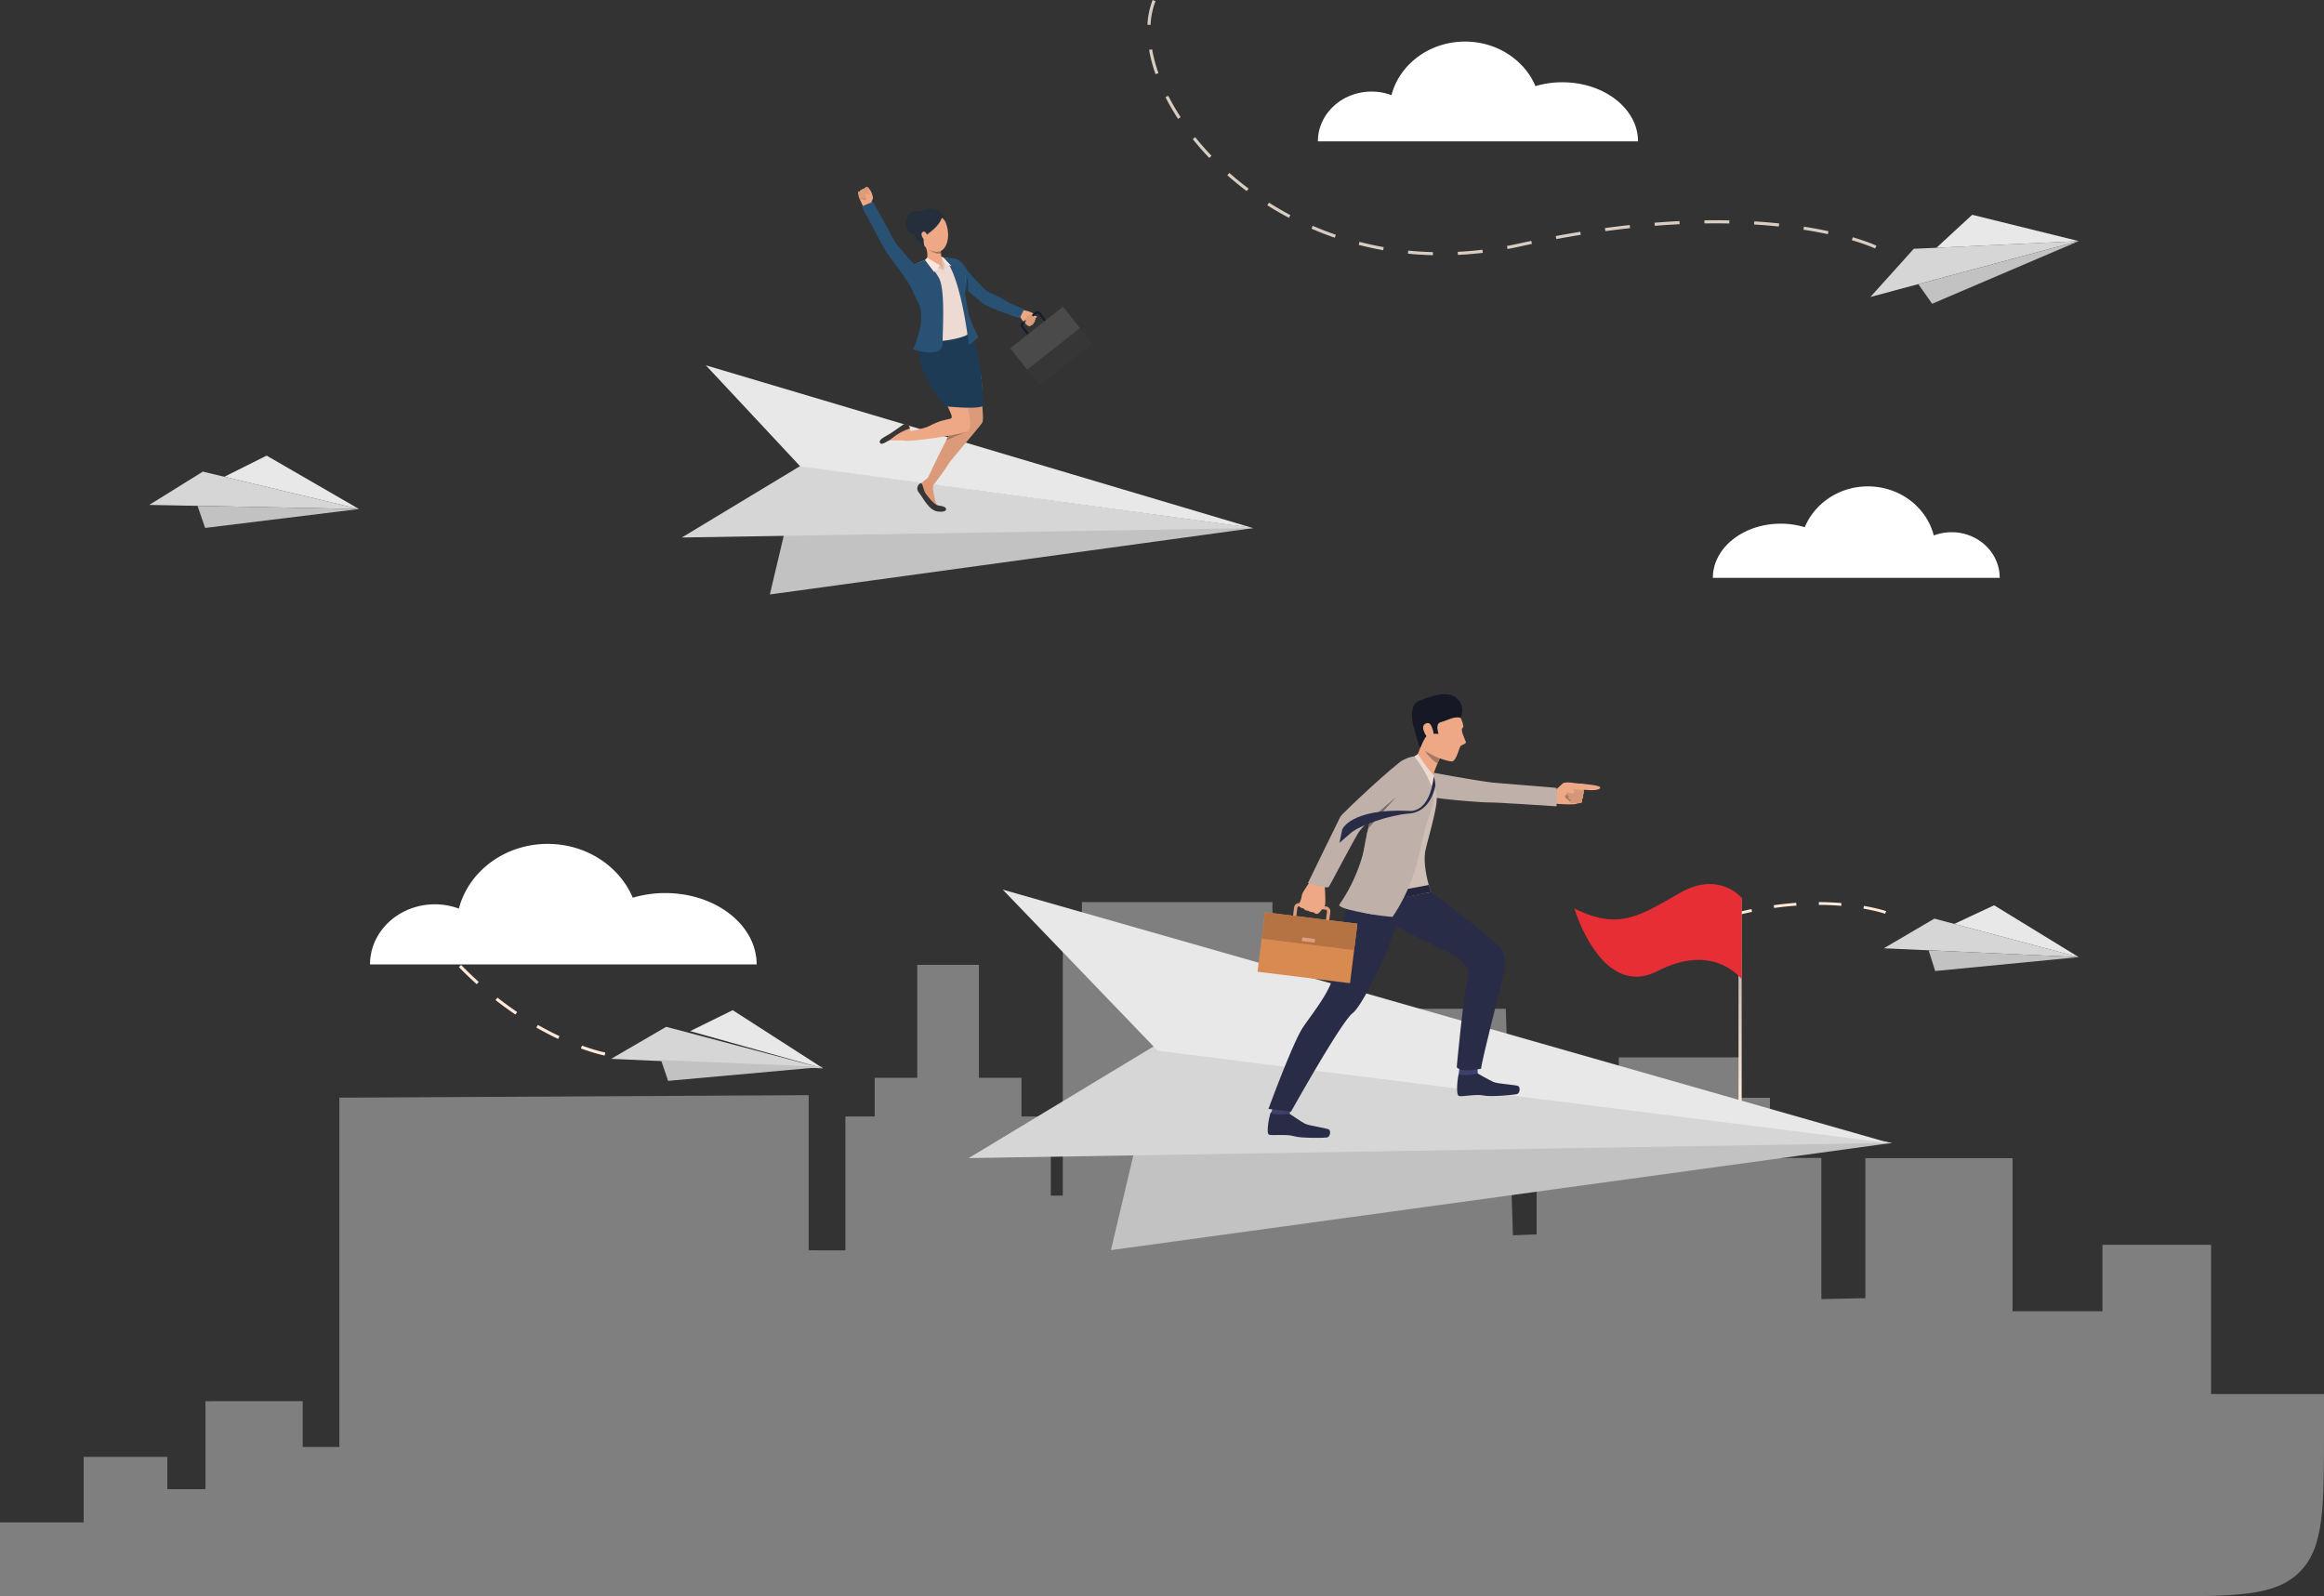 <svg xmlns="http://www.w3.org/2000/svg" width="559" height="384" fill="none"><rect width="100%" height="100%" fill="#333333" stroke="none"/><path fill="#D6D6D6" d="m86.357 122.448-50.451-.991 12.884-8.008 37.567 8.999Z"/><path fill="#E8E8E8" d="M86.356 122.448 64.138 109.6l-10.177 5.088 32.395 7.76Z"/><path fill="#C2C2C2" d="m47.507 121.684 1.835 5.311 37.015-4.547-38.85-.764Z"/><path fill="#D6D6D6" d="m198 257-51-2.295L160.238 247 198 257Z"/><path fill="#E8E8E8" d="m198 257-21.758-14L166 248.035 198 257Z"/><path fill="#C2C2C2" d="m159 255 1.707 5L198 256.642 159 255Z"/><path fill="url(#a)" d="m129.008 247.18.372-.645a68.806 68.806 0 0 0 5.203 2.71l-.322.676a73.375 73.375 0 0 1-5.253-2.741Zm-5.029-3.126a89.7 89.7 0 0 1-4.788-3.487l.459-.589a82.05 82.05 0 0 0 4.746 3.455l-.417.621Zm15.753 8.156.255-.694c3.446 1.256 5.578 1.661 5.602 1.667l-.14.728c-.091-.019-2.211-.417-5.717-1.701Zm-25.073-15.457a96.265 96.265 0 0 1-4.277-4.105l.529-.535a91.488 91.488 0 0 0 4.239 4.08l-.491.56Z"/><path fill="#D6D6D6" d="m500 230.236-46.879-2.125 12.168-7.136L500 230.236Z"/><path fill="#E8E8E8" d="m500 230.236-20.352-12.472-9.58 4.485L500 230.236Z"/><path fill="#C2C2C2" d="m463.9 228.6 1.58 4.981 34.52-3.345-36.1-1.636Z"/><path fill="url(#b)" d="M437.494 217v.676c1.818 0 3.624.083 5.384.231l.054-.677a68.385 68.385 0 0 0-5.438-.23Zm-5.437.175c-1.788.129-3.61.319-5.411.569l.094.671c1.788-.252 3.59-.44 5.363-.562l-.046-.678Zm16.279.739-.115.661c3.318.577 5.2 1.226 5.222 1.233l.223-.636c-.081-.027-1.95-.676-5.33-1.258Zm-27.048.772a88.897 88.897 0 0 0-5.288 1.285l.175.661a85.721 85.721 0 0 1 5.247-1.284l-.134-.662Z"/><path fill="url(#c)" d="M375.805 19.789a22.69 22.69 0 0 0-6.477.927C366.679 14.444 360.09 10 352.382 10c-8.568 0-15.753 5.484-17.684 12.882a13.823 13.823 0 0 0-4.782-.854C322.783 22.028 317 27.388 317 34h77c0-7.844-8.146-14.211-18.195-14.211Z"/><path fill="url(#d)" d="M428.305 125.973a19.907 19.907 0 0 1 5.803.85c2.375-5.749 8.279-9.823 15.186-9.823 7.678 0 14.117 5.027 15.846 11.809a12.118 12.118 0 0 1 4.286-.783c6.392 0 11.574 4.913 11.574 10.974h-69c0-7.19 7.3-13.027 16.305-13.027Z"/><path fill="url(#e)" d="M301.477 127.032 185.174 143l7.311-30.903 108.992 14.935Z"/><path fill="url(#f)" d="m192.486 112.097 108.992 14.935L164 129.298l28.486-17.201Z"/><path fill="url(#g)" d="m192.499 112.199 108.748 14.791-131.46-39.11 22.712 24.319Z"/><path fill="#DB9B7B" d="M236.236 101.713c-.542.93-7.754 9.136-8.234 10.095-.481.96-3.509 4.908-3.509 4.908l-1.522-1.298s2.561-5.573 4.62-9.492c.2-.382.394-.747.583-1.089.727-1.329 1.34-2.323 1.676-2.597 1.318-1.078 3.246-2.558 2.387-3.986-.858-1.428-4.219-9.088-4.31-9.86-.091-.773-6.563-12.878 5.193-7.566 0 0 3.204 7.913 3.084 12.668-.121 4.755.572 7.285.032 8.217Z"/><path fill="#DE9673" d="M224.494 116.715s-.192.925-.011 1.489c.18.565.422 2.996 1.067 3.384.646.388 2.01.721 1.998.831-.047.502-.467.753-1.895.649-1.428-.104-2.634-2.062-3.477-3.437-.842-1.375-2.035-2.1-1.171-2.9.863-.8 2.082-1.662 2.23-1.826.147-.164 1.259 1.81 1.259 1.81Z"/><path fill="#EEA886" d="M222.964 80.168s-2.465 4.18-1.277 7.153c1.167 2.922 5.965 9.673 6.382 10.711.418 1.039 1.372 2.49.495 2.702-1.176.286-2.612.445-4.858 1.657-1.482.802-3.837 1.015-5.422 1.576-.627.222-.935 1.641-.289 2.042.477.297 12.794-1.261 14.679-2.264.821-.437.931-1.623.272-4.948-.297-1.5-1.765-6.448-2.186-8.292-.407-1.785-1.261-4.46-1.261-4.46s1.899-10.454-6.535-5.877Z"/><path fill="#EEA886" d="M218.1 106.039a13.497 13.497 0 0 0-1.705-.099c-.546.036-2.678-.068-3.282.023-.604.091-1.053.764-1.366.561-.314-.203.362-.983 1.074-1.42.712-.436 2.774-1.608 3.807-2.434 1.034-.826 1.573-.93 2.003-.084.43.845.769 2.139.974 2.496.204.357-1.505.957-1.505.957Z"/><path fill="#1D3B54" d="M236.582 97.291s1.063 1.395-9.088.474c0 0-9.345-10.584-5.591-16.355 1.985-3.053 11.667-1.152 11.667-1.152s2.262 3.158 3.012 17.033Z"/><path fill="#363636" d="M227.547 122.418s.135-.607-1.82-.811c-1.12-.114-3.051-2.837-3.246-3.154-.195-.316-.578-2.137-.924-2.223-.345-.086-1.532 1.053-.527 2.272 1.005 1.219 2.399 4.358 4.615 4.544 1.76.169 1.922-.3 1.902-.628ZM218.844 103.055s-.253-1.836-1.689-.852c-1.436.983-2.699 1.986-4.241 2.807-1.541.822-1.481 1.416-1.074 1.688.407.273 1.435-.487 2.032-.772.597-.286 1.733-1.722 4.972-2.871Z"/><path fill="#A77860" d="M228.174 104.841s3.329-.649 4.155-.938c-.784.325-4.382 1.828-4.737 2.027.199-.381.394-.746.582-1.089Z"/><path fill="#EEA886" d="M209.473 49.067s.435-1.208.487-1.394c.052-.187-.089-.713-.315-1.299s-.794-1.285-.899-1.308a.55.55 0 0 0-.461.008c-.167.075-.311.19-.419.338a.65.65 0 0 0-.556.28.559.559 0 0 0-.503.37s-.351 0-.432.29c.071.241.121.488.149.738 0 .213.555 1.54 1.086 2.515.008-.004.644.497 1.863-.538Z"/><path fill="#CF8C6C" d="M208.636 47.45s-.438.471-.487.666c-.048.195-1.368-.431-1.368-.431s1.264-.753 1.855-.236Z"/><path fill="#DB9C7C" d="M208.822 45.214s.534 1.508.302 1.623a.405.405 0 0 1-.388.018l-.062.72s-.31.455-.714-.016c0 0-.247.455-.583-.047 0 0-.295.227-.487.023-.191-.205-.499-1.188-.499-1.188s.009-.255.412-.305a.563.563 0 0 1 .508-.375.607.607 0 0 1 .556-.278s.374-.579.895-.324c-.005-.003.037.084.06.15Z"/><path fill="#EEA886" d="M209.96 47.632s-.799-.755-1.415-.974c-.14-.05-.284-.073-.383.038-.099.11-.064.394.266.738.242.284.443.6.597.94 0 0 .442.246.935-.742ZM245.417 74.344c.249.024.492.092.717.202.213.124.636.18.856.228.458.126.905.292 1.335.495.081.054.446.581.625.672.178.091.563.232.475.383-.087.151-.467.12-.467.12a.243.243 0 0 1 .098.107c.022.044.029.094.022.143-.068.304-.258.352-.258.352s.096.2.036.325a.555.555 0 0 1-.325.307.507.507 0 0 1-.118.324.465.465 0 0 1-.416.153s-.147.297-.332.28a1.53 1.53 0 0 1-.447-.176 5.312 5.312 0 0 1-1.623-1.682c-.475-.866-1.527-.973-1.527-.973l1.349-1.26Z"/><path fill="#0E1E2B" d="m251.697 78.353-3.306 2.608a.764.764 0 0 1-.571.162.776.776 0 0 1-.518-.29l-1.645-2.082a.777.777 0 0 1 .128-1.09l3.306-2.602a.776.776 0 0 1 1.089.128l1.645 2.084a.773.773 0 0 1-.128 1.082Zm-5.589-.284a.27.27 0 0 0-.065.076.257.257 0 0 0 .023.283l1.645 2.084a.257.257 0 0 0 .359.042l3.304-2.61a.262.262 0 0 0 .096-.17.255.255 0 0 0-.054-.187l-1.645-2.084a.264.264 0 0 0-.171-.095.253.253 0 0 0-.188.053l-3.304 2.608Z"/><path fill="#363636" d="m255.685 73.772-12.679 10.006 7.01 8.883 12.68-10.006-7.011-8.883Z"/><path fill="#4A4A4A" d="m255.683 73.776-12.679 10.006 4.064 5.15 12.679-10.007-4.064-5.15Z"/><path fill="#DB9C7C" d="M248.887 76.34s-.904-.687-1.282-.598c-.378.09-.068.357-.068.357s-.304-.27-.547-.047c-.243.222.138.513.138.513a.327.327 0 0 0-.445.162c-.162.303.216.474.216.474s-.517.024-.344.409c.294.649 1.086.839 1.086.839a.375.375 0 0 0 .376-.266.488.488 0 0 0 .551-.487s.543-.242.298-.641c0-.002.55-.343.021-.716Z"/><path fill="#285173" d="M228.064 62.106s1.586-.248 2.67.532c1.084.78 1.842 2.272 2.176 2.728.334.456 4.229 4.6 4.421 4.672.191.074 2.987 1.274 4.607 2.302 1.62 1.027 4.405 2.06 4.405 2.06l-1.086 2.138s-7.667-2.463-9.088-3.733c-1.521-1.361-6.32-5.167-6.32-5.167s-4.12-3.257-1.785-5.532Z"/><path fill="#EDDAD3" d="M225.837 61.688s1.675.419 2.228.419c.554 0 3.147 2.272 3.704 3.177.557.906.487 2.446.081 4.317-.406 1.871.414 2.305.415 4.095.002 1.79.427 5.495.68 6.44.254.944-8.377 2.842-10.701 1.492 0 0 1.398-3.372 1.568-3.848.17-.475-.502-2.75-.854-3.3-.352-.55-2.901-4.981-2.901-4.981s-2.058-3.958-1.084-5.08c.845-.973 3.515-1.785 3.971-2.06.456-.273 1.866-.622 2.893-.671Z"/><path fill="#EEA886" d="M221.746 51.202c.847-.501 4.036-1.947 5.67 2.168 1.634 4.116-.123 7.628-2.452 7.25-2.329-.378-4.257-3.067-4.831-5.296-.575-2.228.545-3.489 1.613-4.122Z"/><path fill="#252E3B" d="M227.417 53.372s-.562-3.689-4.22-3.097c-3.658.593-4.047 3.782-3.315 5.906a5.444 5.444 0 0 0 2.459 2.973s-.487-1.74.134-2.339c.622-.598 3.262-2.072 4.074-4.443 0 .002.706.558.868 1Z"/><path fill="#252E3B" d="M222.803 53.885c-.19 1.551-1.444 2.674-2.799 2.507-1.355-.167-2.303-1.558-2.11-3.11.193-1.551 1.444-2.674 2.801-2.508 1.357.165 2.3 1.564 2.108 3.11Z"/><path fill="#EEA886" d="M226.216 59.776s.252 2.87.497 3.77c0 0-1.274 1.91-3.77-1.186 0 0 .487-1.576-.487-3.408-.974-1.832 3.76.825 3.76.825Z"/><path fill="#EEA886" d="m226.711 63.546.289 1.457L224.898 64l1.813-.453Z"/><path fill="#285173" d="M222.68 62.482s2.847 3.446 3.371 4.816c1.271 3.322.699 11.846.662 15.446-.037 3.6-7.141 1.31-7.141 1.31s3.501-7.071 1.253-11.346c-2.247-4.275-2.864-7.045-2.864-7.045s.626-1.644 2.037-2.155c1.41-.511 2.682-1.026 2.682-1.026ZM232.173 65.621s.299 3.326-.039 5.072c0 0 .631 3.627.891 4.836.425 1.98 2.308 5.563 2.308 5.563l-1.811 1.656a.33.33 0 0 1-.34.07.325.325 0 0 1-.209-.277c-.357-3.221-2.366-17.587-6.131-20.623l1.493.162s2.91 1.802 3.838 3.541Z"/><path fill="#EEA886" d="M222.686 55.972a.57.57 0 0 0-.877-.073c-.217.242-.251.845.301 1.51.551.663 2.078.9.576-1.437Z"/><path fill="#285173" d="M224.32 70.769s-2.018 2.395-3.571.505c-1.634-1.996-2.189-3.1-2.758-4.009-.533-.857-4.189-5.733-4.363-5.965-.173-.232-2.085-3.446-2.66-4.668-.436-.93-3.502-6.624-3.646-6.845-.145-.22 2.656-1.217 2.656-1.217s3.144 5.636 3.469 6.202c.324.567 1.757 3.48 2.434 4.22.793.873 3.598 4.473 4.114 4.51.608.05 5.565 5.952 4.325 7.267Z"/><path fill="#A77860" d="m226.27 60.406.053.565s-1.212.496-3.268-1.193c.006 0 1.464 1.197 3.215.628Z"/><path fill="#1D3B54" d="M232.855 70.043s.259-2.33-.456-3.799c0 0 .324 1.357-.133 3.324l.589.475Z"/><path fill="#D6C5BE" d="m226.098 63.796.903 1.208-2.704-1.328 1.801.12Z"/><path fill="#FAE6DE" d="M223.022 61.965s2.179 1.422 3.083 1.83l-1.404 1.67-2.207-2.903.528-.597Z"/><path fill="#D6C5BE" d="M227 64.997s-.615-2.842-.576-3.234l.921 1.777-.345 1.457Z"/><path fill="#FAE6DE" d="m226.424 61.769.415.15 2.058 2.106-1.551-.479-.922-1.777Z"/><path fill="#D6D6D6" d="m500.001 57.998-50.106 13.44 10.435-11.589L500.001 58Z"/><path fill="#E8E8E8" d="m500 57.998-25.617-6.333-8.594 7.928L500 57.998Z"/><path fill="#C2C2C2" d="m461.418 68.348 3.33 4.719L500 57.999l-38.582 10.349Z"/><path fill="url(#h)" d="M344.658 61.391a90.684 90.684 0 0 1-6.001-.365l.075-.744c1.962.196 3.963.32 5.945.366l-.019.743Zm6.015-.071-.037-.747a85.232 85.232 0 0 0 5.941-.497l.088.743a85.645 85.645 0 0 1-5.992.5Zm-17.972-1.133a80.195 80.195 0 0 1-5.877-1.279l.183-.73c1.913.495 3.871.913 5.82 1.27l-.126.74Zm29.909-.285-.139-.73a97.034 97.034 0 0 0 2.859-.585c1.007-.226 2.006-.44 2.996-.645l.153.73c-.986.207-1.982.421-2.987.646-.965.214-1.926.41-2.882.588v-.004Zm88.41-.128c-.016-.009-1.885-.902-5.581-1.987l.212-.718c3.764 1.105 5.62 1.995 5.696 2.031l-.327.674Zm-76.676-2.261-.137-.731c1.976-.366 3.964-.713 5.908-1.027l.12.73c-1.936.315-3.918.66-5.891 1.028Zm-53.282-.335a73.595 73.595 0 0 1-5.606-2.174l.297-.687a76.942 76.942 0 0 0 5.554 2.154l-.245.707Zm118.597-.844a103.62 103.62 0 0 0-5.87-1.078l.112-.732a97.85 97.85 0 0 1 5.911 1.096l-.153.714Zm-53.51-.73-.1-.742c1.996-.27 4.001-.515 5.954-.731l.08.743c-1.944.222-3.941.465-5.932.735l-.002-.006Zm41.721-1.115a138.089 138.089 0 0 0-5.952-.488l.046-.747c2.022.123 4.035.287 5.983.49l-.077.745Zm-29.835-.17-.059-.745c2.01-.16 4.02-.289 5.989-.384l.037.747c-1.957.1-3.965.221-5.965.388l-.002-.006Zm17.914-.557c-1.912-.04-3.904-.046-5.975-.017l-.011-.747a163.3 163.3 0 0 1 6.001.015l-.015.749Zm-105.912-1.361a77.93 77.93 0 0 1-5.205-3.02l.4-.632a77.167 77.167 0 0 0 5.154 2.99l-.349.662Zm-10.158-6.438a75.544 75.544 0 0 1-4.666-3.8l.496-.56a74.729 74.729 0 0 0 4.62 3.762l-.45.598Zm-9.008-7.97a66.956 66.956 0 0 1-3.97-4.526l.585-.468a67.976 67.976 0 0 0 3.928 4.476l-.543.517Zm-7.507-9.4a55.1 55.1 0 0 1-3.027-5.212l.667-.34a54.865 54.865 0 0 0 2.985 5.143l-.625.409Zm-5.42-10.753a36.329 36.329 0 0 1-1.549-5.846l.73-.128a35.652 35.652 0 0 0 1.52 5.72l-.701.254Zm-1.197-11.844L276 5.954A19.37 19.37 0 0 1 277.239 0l.698.265a18.537 18.537 0 0 0-1.19 5.73Z"/><path fill="#CDCDCD" fill-opacity=".5" d="M519 384c18.856 0 28.284 0 34.142-5.858C559 372.284 559 362.856 559 344v-8.658h-27.159v-35.893h-26.13v15.982h-21.623v-36.824h-35.401v33.672l-10.59.215v-33.951H425.74v-14.469h-7.415v-9.716H389.38v9.716h-7.415v14.469h-12.354v18.391l-5.702.218-1.713-54.49h-38.127v28.988l-13.413.215v-45.304h-4.589V217h-45.833v9.561h-4.592v61.052h-2.882v-19.035h-7.06v-9.31h-10.238v-27.172h-14.825v27.172h-10.238v9.31h-7.06v32.207h-4.941l-3.886-.033v-37.314l-112.878.611v84.025H72.81v-11.012H49.42v21.163h-9.176v-7.774H20.121v15.763H0V384h519Z"/><path fill="url(#i)" d="M418.931 216.002h-.757v55.025h.757v-55.025Z"/><path fill="#E72E35" d="M418.937 215.998s-5.355-6.59-14.748-1.267c-9.394 5.324-14.639 9.284-25.509 3.792 0 0 6.508 22.049 20.053 15.049 13.546-7.001 20.204 1.996 20.204 1.996v-19.57Z"/><path fill="url(#j)" d="m455.147 274.92-187.932 25.801 11.813-49.935 176.119 24.134Z"/><path fill="url(#k)" d="m279.028 250.786 176.119 24.134L233 278.58l46.028-27.794Z"/><path fill="url(#l)" d="m278.46 252.759 176.364 22.272L241.193 214l37.267 38.759Z"/><path fill="#EEA886" d="M374.08 190.119s1.591-1.457 1.836-1.668c.245-.212 1.228-.313 2.276-.156 1.02.154 2.467.212 2.574.362a.888.888 0 0 1 .272.7 1.78 1.78 0 0 1-.251.867s.277.578-.073 1.045a.948.948 0 0 1-.25 1.02s.215.547-.167.856c0 0-.916.11-1.244.248-.327.139-2.775.139-4.63-.048.006-.003-1.157-.674-.343-3.226Z"/><path fill="#A67962" d="M377.135 190.369s-.449.986-.716 1.198c-.267.212 1.717 1.572 1.717 1.572s.184-2.193-1.001-2.77Z"/><path fill="#D59778" d="M380.48 188.63s-2.685.152-2.714.586a.693.693 0 0 0 .224.614l-1.076.562s-.501.774.489 1.095c0 0-.544.676.45.871 0 0-.167.606.284.778.451.171 2.169 0 2.169 0s.396-.191.214-.848a.925.925 0 0 0 .235-1.016s.429-.655.167-1.302c0 0 .364-.741-.158-1.335-.007-.005-.172-.005-.284-.005Z"/><path fill="#EEA886" d="M376.006 188.434s1.687.748 2.428 1.56c.167.184.297.393.189.618-.109.225-.569.354-1.317.068-.747-.285-1.844-.315-1.844-.315s-.681-.519.544-1.931Z"/><path fill="#EEA886" d="M380.915 189.976s-2.915-.185-3.171-.047c-.255.139-.2-.927.032-1.031.232-.103 2.655-.334 2.899-.297.243.037.776.85.24 1.375Z"/><path fill="#EEA886" d="M380.151 188.509s4.757.346 4.756.898c-.002.552-1.112.901-4.758.491-3.544-.399.002-1.389.002-1.389Z"/><path fill="#292C47" d="M355.475 258.254s2.56 1.465 3.718 2.003c1.158.537 5.627.639 6.074 1.053.448.413.304 1.748-.433 1.895-.738.147-6.162.715-7.98.317-1.819-.397-5.195.363-5.95.117-.754-.245-.333-4.295-.05-5.206.284-.912 4.621-.179 4.621-.179Z"/><path fill="#3D416B" d="m355.334 256.548.138 1.707s-3.386.683-4.62.184l.23-1.724 4.252-.167Z"/><path fill="#292C47" d="M310.221 267.941s2.435 1.669 3.544 2.3c1.11.63 5.559 1.088 5.971 1.536.412.449.167 1.769-.584 1.856-.751.087-6.199.217-7.98-.334-1.78-.55-5.208-.056-5.941-.36-.732-.304.02-4.309.371-5.195.35-.886 4.619.197 4.619.197Z"/><path fill="#3D416B" d="m310.541 266.306-.32 1.635s-3.429.409-4.422-.182l.369-1.697 4.373.244Z"/><path fill="#292C47" d="M338.411 215.56c-.334 1.098-1.168 3.446-2.083 5.904a397.82 397.82 0 0 1-.611 1.642c-1.233 3.306-2.401 6.357-2.401 6.357-1.781 4.065-5.956 12.739-7.977 14.263-2.725 2.052-14.797 23.676-14.797 23.676l-5.437-.642s5.913-16.166 8.374-19.742c2.747-3.993 7.061-9.211 7.52-13.647.289-2.784 2.002-11.431 2.002-11.431s2.02-9.692 6.385-16.02c1.106-1.584 9.025 9.64 9.025 9.64Z"/><path fill="#292C47" d="M344.211 214.587s15.141 11.288 16.828 13.621c1.687 2.332.667 6.015.409 7.15-.259 1.135-5.065 19.762-5.192 21.716 0 0-4.672 1.153-5.864-.361 0 0 1.619-17.689 2.692-21.348 1.073-3.66-4.058-6.059-7.022-7.384-2.964-1.325-17.961-8.53-17.689-11.447.183-2.02.452-3.916.452-3.916s2.94-2.378 15.386 1.969Z"/><path fill="#BFB0AA" d="M344.369 185.801s9.831 1.849 14.388 2.416c1.43.177 14.937 1.208 15.49 1.292.552.083.133 4.45.133 4.45s-15.081-1.001-15.983-.924c-.903.077-14.919-.896-16.209-1.836-1.29-.939-2.236-2.476-1.427-3.978 1.136-2.096 3.608-1.42 3.608-1.42Z"/><path fill="#CFBEB6" d="M343.882 184.401s1.693 4.963 1.705 7.797c.012 2.833-2.632 11.347-2.817 12.917-.501 4.241 1.442 9.472 1.442 9.472l-15.62 3.004a98.012 98.012 0 0 1-.369-9.874c.077-5.388 1.641-9.809 2.026-12.891 1.315-10.513 9.93-12.86 9.93-12.86l3.703 2.435Z"/><path fill="#EEA886" d="M351.06 172.134s1.41 2.613.71 3.02c-.577.334.676 2.901.835 3.32.158.418-1.045.724-1.302.993-.257.268-1.019 3.587-2.016 3.687-.996.101-5.487-1.46-6.71-2.731-1.223-1.272-2.226-7.009-1.41-9.434.816-2.425 7.403-3.419 9.893 1.145Z"/><path fill="#EEA886" d="M346.298 182.442s-.119.265-.297.679c-.075.167-.167.372-.249.587-.07.167-.142.334-.215.519-.461 1.133-.973 2.504-1.048 3.194-.14 1.279-3.721-5.43-3.721-5.43a62.111 62.111 0 0 0 2.862-8.287c1.179-4.491 2.668 8.738 2.668 8.738Z"/><path fill="#161826" d="M351.342 172.701s1.44-2.823-1.168-4.916c-2.609-2.093-8.263.646-8.807.786-.544.14-2.711 1.261-1.241 6.698 1.32 4.91 1.547 4.516 1.547 4.516s.973-2.371 1.537-2.782c.883-.641 2.818-.485 2.818-.485s-.922-2.449.519-2.796c1.442-.347 3.336-1.563 4.795-1.021Z"/><path fill="#EEA886" d="M344.489 175.121c-.127-.334-.538-1.779-1.778-.933-1.239.846.773 3.568.988 3.603.216.035 1.859.158.79-2.67Z"/><path fill="#EDDAD3" d="M341.026 181.389s2.429 3.691 3.908 5.242l-.461 2.56-4.293-7.236.846-.566Z"/><path fill="#A67962" d="M346.299 182.442s-.118.265-.297.679c-.075.167-.167.372-.248.588-2.397-1.781-2.966-3.071-2.983-3.109 1.12.809 3.528 1.842 3.528 1.842Z"/><path fill="#292C47" d="M344.907 186.78s.441 1.681.321 2.337c-.047.243-.728-.066-.728-.066l.407-2.271Z"/><path fill="#23263D" d="M344.212 214.587s-.444-1.36-.539-1.705l-15.228 2.837.147 1.869s11.139-2.009 15.62-3.001Z"/><path fill="#DE9D7D" d="m318.164 224.401-6.363-.791a1.184 1.184 0 0 1-1.027-1.318l.501-4.013a1.174 1.174 0 0 1 .446-.787 1.19 1.19 0 0 1 .872-.24l6.367.79a1.184 1.184 0 0 1 1.028 1.318l-.501 4.015a1.186 1.186 0 0 1-.862.994c-.15.041-.307.052-.461.032Zm-5.674-6.363a.39.39 0 0 0-.434.334l-.501 4.015a.384.384 0 0 0 .078.286.383.383 0 0 0 .256.146l6.367.791a.389.389 0 0 0 .433-.333l.501-4.005a.39.39 0 0 0-.334-.434l-6.366-.8Z"/><path fill="#D88A51" d="m326.502 222.201-22.246-2.763-1.777 14.31 22.245 2.763 1.778-14.31Z"/><path fill="#B57343" d="m326.502 222.202-22.246-2.763-.789 6.354 22.245 2.763.79-6.354Z"/><path fill="#DE9D7D" d="m316.305 225.872-3.067-.381-.109.876 3.067.381.109-.876Z"/><path fill="#EEA886" d="M312.577 218s-.07-.557.018-.816c0 0 .197-.457.318-.793.032-.085.06-.173.081-.262.057-.26.102-.849.413-1.436.31-.588 1.618-2.552 1.618-2.552l1.873.818 1.755.228s.267 4.027.04 4.608a1.455 1.455 0 0 1-.073.167c-.239.474-.616.726-.77.959-.056.085-.68.898-.986.91a.995.995 0 0 1-.896-.382s-.834 0-1.265-.362c0 0-.769.02-1.178-.58 0-.006-.783-.076-.948-.507Z"/><path fill="#BFB0AA" d="M339.375 188.877s-8.99 6.979-12.214 10.827c-1.011 1.208-7.176 13.206-7.576 13.662-.401.456-4.97-.975-4.97-.975s7.304-15.018 7.767-15.895c.462-.876 13.467-12.986 15.092-13.615 1.625-.629 1.836.205 2.73 1.836 1.263 2.296-.829 4.16-.829 4.16Z"/><path fill="#BFB0AA" d="M344.45 194.244a63.312 63.312 0 0 0-.964 2.853 78.703 78.703 0 0 0-1.694 6.313c-.167.741-.334 1.475-.476 2.198-1.76 8.624-6.38 14.954-6.38 14.954s-6.923-.553-8.534-1.699c0 0 .448-9.933 2.67-19.498.167-.738.352-1.475.544-2.204 2.038-7.712 5.32-14.647 10.57-15.2.094.122 6.068 7.336 4.264 12.283Z"/><path fill="#BFB0AA" d="M328.908 200.049s-.692 8.854-6.723 17.537c-.736 1.061 8.344 2.43 8.344 2.43l-1.621-19.967Z"/><path fill="#786F6B" d="M335.831 191.724c-2.086 2.254-6.767 7.641-6.767 7.641.167-.738.353-1.475.544-2.205 1.646-1.648 6.152-5.378 6.223-5.436Z"/><path fill="#292C47" d="M345.231 189.062s-.918 6.211-6.266 6.633c-4.79.379-11.738 2.782-13.993 4.626l-2.788 2.432.667-3.223s2.013-5.106 16.054-4.469c0 0 4.305.805 5.71-6.675.002.002.708.371.616.676Z"/><path fill="url(#m)" d="M160.024 214.828a27.401 27.401 0 0 0-7.822 1.12C149.001 208.37 141.043 203 131.734 203c-10.349 0-19.027 6.627-21.358 15.566a16.696 16.696 0 0 0-5.776-1.032c-8.615 0-15.6 6.477-15.6 14.466h93c0-9.478-9.839-17.172-21.976-17.172Z"/><defs><linearGradient id="a" x1="1194.11" x2="9285.45" y1="-313.555" y2="4357.98" gradientUnits="userSpaceOnUse"><stop stop-color="#FFE9D9"/><stop offset="1" stop-color="#C7C1B9"/></linearGradient><linearGradient id="b" x1="1027.32" x2="9610.64" y1="1141.59" y2="1141.59" gradientUnits="userSpaceOnUse"><stop stop-color="#FFE9D9"/><stop offset="1" stop-color="#C7C1B9"/></linearGradient><linearGradient id="c" x1="114881" x2="128891" y1="23125.6" y2="-3843.06" gradientUnits="userSpaceOnUse"><stop stop-color="#fff"/><stop offset="1" stop-color="#55B5FF"/></linearGradient><linearGradient id="d" x1="-102181" x2="-115189" y1="21306.3" y2="-3173.49" gradientUnits="userSpaceOnUse"><stop stop-color="#fff"/><stop offset="1" stop-color="#55B5FF"/></linearGradient><linearGradient id="e" x1="180312" x2="181425" y1="44420.8" y2="36452.3" gradientUnits="userSpaceOnUse"><stop stop-color="#C2C2C2"/><stop offset="1" stop-color="#C2C2C2"/></linearGradient><linearGradient id="f" x1="151296" x2="266422" y1="6627.23" y2="6627.23" gradientUnits="userSpaceOnUse"><stop stop-color="#D6D6D6"/><stop offset="1" stop-color="#C7C1B9"/></linearGradient><linearGradient id="g" x1="147341" x2="258099" y1="35070.1" y2="66480" gradientUnits="userSpaceOnUse"><stop stop-color="#E8E8E8"/><stop offset="1" stop-color="#C7C1B9"/></linearGradient><linearGradient id="h" x1="206749" x2="207783" y1="24507.3" y2="7599.45" gradientUnits="userSpaceOnUse"><stop stop-color="#FFE9D9"/><stop offset="1" stop-color="#C7C1B9"/></linearGradient><linearGradient id="i" x1="408.383" x2="430.404" y1="251.823" y2="233.833" gradientUnits="userSpaceOnUse"><stop stop-color="#FFE9D9"/><stop offset="1" stop-color="#ABA69F"/></linearGradient><linearGradient id="j" x1="464378" x2="467203" y1="113628" y2="93393.4" gradientUnits="userSpaceOnUse"><stop stop-color="#C2C2C2"/><stop offset="1" stop-color="#C2C2C2"/></linearGradient><linearGradient id="k" x1="391951" x2="684285" y1="16785.9" y2="16785.9" gradientUnits="userSpaceOnUse"><stop stop-color="#D6D6D6"/><stop offset="1" stop-color="#C7C1B9"/></linearGradient><linearGradient id="l" x1="382884" x2="665257" y1="85653.2" y2="161315" gradientUnits="userSpaceOnUse"><stop stop-color="#E8E8E8"/><stop offset="1" stop-color="#C7C1B9"/></linearGradient><linearGradient id="m" x1="138459" x2="155392" y1="28134.3" y2="-4446.58" gradientUnits="userSpaceOnUse"><stop stop-color="#fff"/><stop offset="1" stop-color="#55B5FF"/></linearGradient></defs></svg>